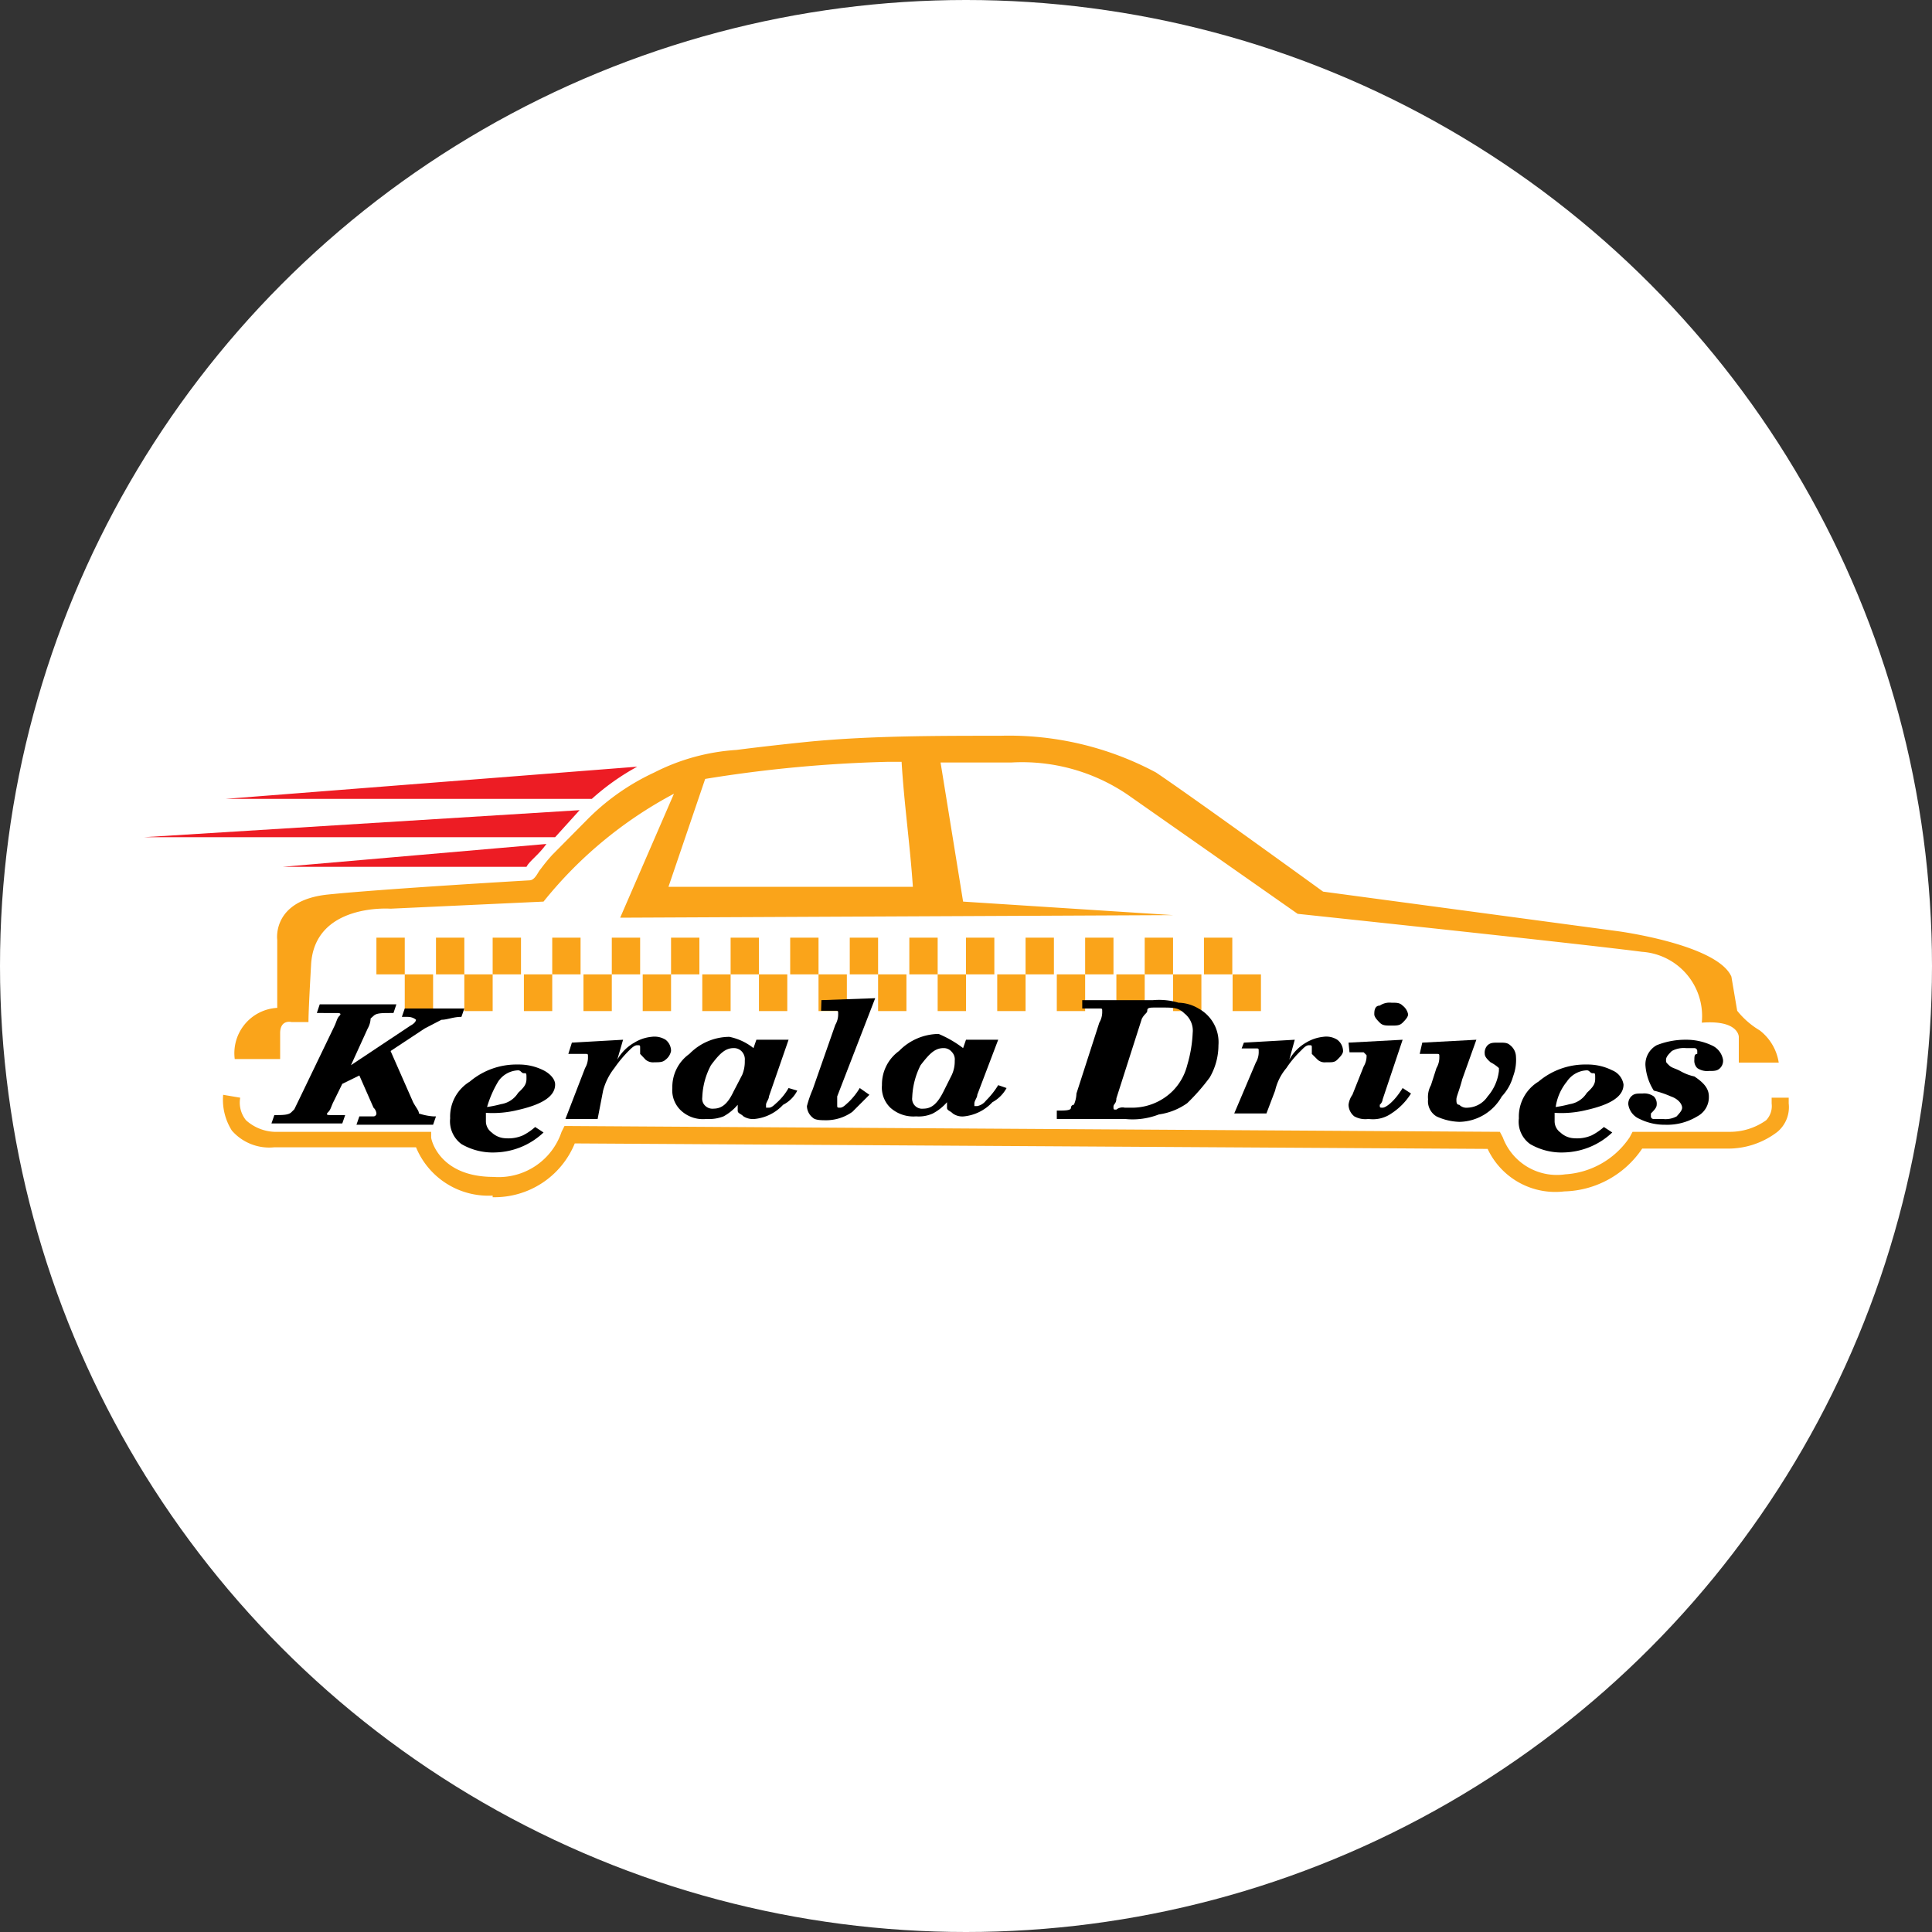 <svg id="Layer_1" data-name="Layer 1" xmlns="http://www.w3.org/2000/svg" viewBox="0 0 60 60"><rect x="0" y="0" width="60" height="60" fill="#333333" stroke="none"/><defs><style>.cls-1{fill:#fff;}.cls-2{fill:#ed1c24;}.cls-3{fill:#faa71e;}.cls-4{fill:#faa41a;}</style></defs><circle class="cls-1" cx="30" cy="30" r="30"/><path class="cls-2" d="M7,24.81H18.38a7.34,7.34,0,0,1,1.41-1Z"/><path class="cls-2" d="M18,25.16,4.47,26H17.24Z"/><path class="cls-2" d="M8.78,26.92h7.57c.09-.18.36-.35.62-.71Z"/><path class="cls-3" d="M15.3,37.13a2.43,2.43,0,0,1-2.38-1.5H8.52a1.54,1.54,0,0,1-1.32-.52A1.79,1.79,0,0,1,6.93,34l.53.09L7.2,34l.26.09a.87.87,0,0,0,.18.7,1.4,1.4,0,0,0,1,.36h4.75v.17c0,.09.27,1.23,1.94,1.23h0a2.06,2.06,0,0,0,2.11-1.4l.09-.18h.18l28.87.18.09.17a1.79,1.79,0,0,0,1.94,1.15,2.6,2.6,0,0,0,2-1.15l.09-.17h3a1.94,1.94,0,0,0,1.15-.36.64.64,0,0,0,.17-.52v-.18h.53v.18a1,1,0,0,1-.35.88,2.51,2.51,0,0,1-1.59.52H51A3,3,0,0,1,48.58,37a2.32,2.32,0,0,1-2.38-1.32l-28.35-.17a2.69,2.69,0,0,1-2.55,1.67Z"/><path class="cls-4" d="M54.65,32a2.59,2.59,0,0,1-.7-.61l-.18-1.06c-.44-1-3.52-1.41-3.52-1.41l-9.16-1.23s-4-2.9-5.19-3.7a9.69,9.69,0,0,0-4.84-1.14c-2,0-4,0-5.9.18-.79.08-1.59.17-2.29.26a6.52,6.52,0,0,0-2.55.7,7.17,7.17,0,0,0-2.12,1.5h0l-1.05,1.06a5.54,5.54,0,0,0-.36.44c-.08.08-.17.35-.35.35,0,0-4.49.26-6.25.44s-1.58,1.41-1.58,1.41v2.11a1.41,1.41,0,0,0-1.32,1.59H8.7v-.8c0-.44.35-.35.35-.35h.53c0-.09,0-.35.08-1.76.09-1.94,2.47-1.76,2.47-1.76L16.88,28a13,13,0,0,1,4.05-3.35L19.26,28.5l17.17-.08L29.91,28l-.7-4.32h2.2a5.83,5.83,0,0,1,3.61,1l5.28,3.7S49,29.3,51,29.56a2,2,0,0,1,1.85,2.2C54,31.67,54,32.2,54,32.2V33h1.24A1.56,1.56,0,0,0,54.65,32ZM20.76,27.54l1.14-3.35a41.37,41.37,0,0,1,5.64-.53H28c.08,1.32.26,2.55.35,3.88Z"/><path class="cls-4" d="M9.49,31.76Z"/><rect class="cls-4" x="11.69" y="29.12" width="0.88" height="1.14"/><rect class="cls-4" x="13.54" y="29.12" width="0.88" height="1.14"/><rect class="cls-4" x="15.3" y="29.12" width="0.88" height="1.14"/><rect class="cls-4" x="17.15" y="29.12" width="0.88" height="1.14"/><rect class="cls-4" x="19" y="29.12" width="0.88" height="1.14"/><rect class="cls-4" x="20.84" y="29.12" width="0.88" height="1.14"/><rect class="cls-4" x="22.69" y="29.12" width="0.88" height="1.14"/><rect class="cls-4" x="24.54" y="29.12" width="0.88" height="1.14"/><rect class="cls-4" x="16.27" y="30.26" width="0.88" height="1.14"/><rect class="cls-4" x="18.12" y="30.26" width="0.88" height="1.14"/><rect class="cls-4" x="19.96" y="30.26" width="0.88" height="1.14"/><rect class="cls-4" x="21.81" y="30.26" width="0.88" height="1.14"/><rect class="cls-4" x="23.57" y="30.26" width="0.88" height="1.14"/><rect class="cls-4" x="25.42" y="30.26" width="0.88" height="1.14"/><rect class="cls-4" x="26.39" y="29.12" width="0.88" height="1.14"/><rect class="cls-4" x="28.24" y="29.12" width="0.88" height="1.14"/><rect class="cls-4" x="30" y="29.12" width="0.88" height="1.14"/><rect class="cls-4" x="31.85" y="29.12" width="0.88" height="1.14"/><rect class="cls-4" x="33.7" y="29.12" width="0.88" height="1.14"/><rect class="cls-4" x="35.55" y="29.12" width="0.88" height="1.14"/><rect class="cls-4" x="37.39" y="29.12" width="0.88" height="1.14"/><rect class="cls-4" x="27.27" y="30.26" width="0.88" height="1.14"/><rect class="cls-4" x="29.12" y="30.26" width="0.88" height="1.14"/><rect class="cls-4" x="12.57" y="30.26" width="0.88" height="1.14"/><rect class="cls-4" x="14.42" y="30.26" width="0.88" height="1.14"/><rect class="cls-4" x="34.67" y="30.26" width="0.88" height="1.14"/><rect class="cls-4" x="36.43" y="30.26" width="0.88" height="1.14"/><rect class="cls-4" x="38.28" y="30.26" width="0.88" height="1.14"/><rect class="cls-4" x="30.97" y="30.26" width="0.88" height="1.14"/><rect class="cls-4" x="32.82" y="30.26" width="0.88" height="1.14"/><path d="M16.62,35l.26.17a2.26,2.26,0,0,1-1.49.62,1.93,1.93,0,0,1-1.06-.26.88.88,0,0,1-.35-.8,1.27,1.27,0,0,1,.61-1.14,2.24,2.24,0,0,1,1.5-.53,1.7,1.7,0,0,1,.79.18c.18.09.36.26.36.44,0,.35-.36.61-1.15.79a3.24,3.24,0,0,1-1,.09v.26a.43.43,0,0,0,.18.35.66.66,0,0,0,.44.18,1.12,1.12,0,0,0,.53-.09A1.79,1.79,0,0,0,16.62,35Zm-1.5-.62a3.65,3.65,0,0,0,.44-.09.76.76,0,0,0,.53-.35c.18-.17.26-.26.26-.44s0-.17-.08-.17-.09-.09-.18-.09a.78.78,0,0,0-.62.35A3.41,3.41,0,0,0,15.12,34.4Z"/><path d="M49.81,35l.26.17a2.26,2.26,0,0,1-1.49.62,1.93,1.93,0,0,1-1.06-.26.85.85,0,0,1-.35-.8,1.27,1.27,0,0,1,.61-1.14,2.24,2.24,0,0,1,1.5-.53,1.7,1.7,0,0,1,.79.18.57.57,0,0,1,.35.44c0,.35-.35.61-1.14.79a3.24,3.24,0,0,1-1,.09v.26a.43.43,0,0,0,.18.35.66.66,0,0,0,.44.18,1.12,1.12,0,0,0,.53-.09A1.79,1.79,0,0,0,49.81,35Zm-1.5-.62a3.65,3.65,0,0,0,.44-.09.76.76,0,0,0,.53-.35c.18-.17.26-.26.26-.44s0-.17-.08-.17-.09-.09-.18-.09a.78.78,0,0,0-.62.35A1.62,1.62,0,0,0,48.31,34.4Z"/><path d="M17.76,32.38l1.59-.09-.18.62a1.39,1.39,0,0,1,.53-.53,1.24,1.24,0,0,1,.53-.18.66.66,0,0,1,.44.09.44.44,0,0,1,.17.35.45.45,0,0,1-.17.27c-.09.08-.18.08-.35.08a.36.36,0,0,1-.27-.08l-.17-.18v-.18c0-.09,0-.09-.09-.09s-.18.09-.27.18-.26.27-.44.53a1.92,1.92,0,0,0-.35.7l-.17.88h-1l.61-1.58a.65.65,0,0,0,.09-.35c0-.09,0-.09-.09-.09h-.52Z"/><path d="M23.4,32.55l.09-.26h1l-.61,1.76c0,.09-.09.18-.09.26v.09h.09c.09,0,.17-.09.26-.17a1.83,1.83,0,0,0,.35-.44l.27.08a1,1,0,0,1-.44.44,1.39,1.39,0,0,1-.88.44.55.55,0,0,1-.35-.08c-.09-.09-.18-.09-.18-.18v-.18a1.55,1.55,0,0,1-.44.36,1.23,1.23,0,0,1-.53.08,1,1,0,0,1-.79-.26.86.86,0,0,1-.27-.7,1.26,1.26,0,0,1,.53-1.06,1.75,1.75,0,0,1,1.24-.53A1.76,1.76,0,0,1,23.4,32.55Zm-.62,0c-.26,0-.44.18-.7.53a2.27,2.27,0,0,0-.27,1,.3.3,0,0,0,.09.26.32.32,0,0,0,.26.09c.27,0,.45-.17.62-.53l.27-.52a1.07,1.07,0,0,0,.08-.44.36.36,0,0,0-.08-.27A.33.33,0,0,0,22.78,32.55Z"/><path d="M25.51,31.06,27.18,31,26,34.05v.26c0,.09,0,.09.09.09s.17-.09.26-.17a2.11,2.11,0,0,0,.35-.44L27,34l-.53.53a1.4,1.4,0,0,1-.79.26c-.18,0-.36,0-.44-.08a.47.47,0,0,1-.18-.36,3.58,3.58,0,0,1,.18-.52l.7-2a.65.65,0,0,0,.09-.35c0-.09,0-.09-.09-.09h-.44Z"/><path d="M29.91,32.55l.09-.26h1L30.35,34c0,.09-.09.18-.09.27v.08h.09a.45.45,0,0,0,.27-.17A2.5,2.5,0,0,0,31,33.7l.26.09a1.1,1.1,0,0,1-.44.44,1.4,1.4,0,0,1-.88.44.51.51,0,0,1-.35-.09c-.09-.09-.18-.09-.18-.18v-.17a1.54,1.54,0,0,1-.44.35,1.06,1.06,0,0,1-.52.09,1.07,1.07,0,0,1-.8-.27.87.87,0,0,1-.26-.7,1.28,1.28,0,0,1,.53-1.06,1.74,1.74,0,0,1,1.23-.53A3.41,3.41,0,0,1,29.91,32.55Zm-.61,0c-.27,0-.44.18-.71.53a2.39,2.39,0,0,0-.26,1,.31.31,0,0,0,.35.35c.26,0,.44-.17.62-.53l.26-.52a1,1,0,0,0,.09-.44.33.33,0,0,0-.09-.27A.32.32,0,0,0,29.3,32.55Z"/><path d="M34.93,34.75H32.82v-.26h0c.26,0,.44,0,.44-.09a.09.09,0,0,1,.09-.09.94.94,0,0,0,.08-.35l.71-2.2a.65.65,0,0,0,.09-.35c0-.09,0-.09-.09-.09h-.53v-.26h2.2a2.11,2.11,0,0,1,.79.08,1.26,1.26,0,0,1,.62.18,1.19,1.19,0,0,1,.62,1.14,2,2,0,0,1-.27,1,6.26,6.26,0,0,1-.7.8,2,2,0,0,1-.88.35A2.25,2.25,0,0,1,34.93,34.75Zm0-.35h.18a1.79,1.79,0,0,0,1.32-.53,1.74,1.74,0,0,0,.44-.79,4.12,4.12,0,0,0,.17-1,.68.68,0,0,0-.26-.61c-.18-.18-.35-.18-.71-.18H35.9c-.18,0-.27,0-.27.09s-.08.09-.17.26l-.79,2.47c0,.17-.09.17-.09.26s0,.09.09.09A.3.3,0,0,1,34.93,34.4Z"/><path d="M38.63,32.38l1.58-.09-.17.62a1.38,1.38,0,0,1,.52-.53,1.29,1.29,0,0,1,.53-.18.64.64,0,0,1,.44.09.45.45,0,0,1,.18.35c0,.09-.09.18-.18.27s-.17.08-.35.08a.33.33,0,0,1-.26-.08l-.18-.18v-.18c0-.09,0-.09-.09-.09s-.17.09-.26.18-.27.27-.44.53a1.65,1.65,0,0,0-.35.7l-.27.71h-1L39,33a.63.63,0,0,0,.09-.35c0-.09,0-.09-.09-.09h-.44Z"/><path d="M41.88,32.38l1.68-.09-.62,1.85a.27.27,0,0,1-.09.17c0,.09,0,.09.09.09s.35-.17.62-.61l.26.17a2,2,0,0,1-.61.62,1,1,0,0,1-.71.17.71.71,0,0,1-.44-.08.47.47,0,0,1-.18-.36A.67.67,0,0,1,42,34l.35-.88a.63.63,0,0,0,.09-.35l-.09-.09h-.44Zm1.33-.53c-.18,0-.27,0-.36-.09s-.17-.18-.17-.26,0-.27.17-.27a.54.54,0,0,1,.36-.09c.17,0,.26,0,.35.09a.45.45,0,0,1,.17.27c0,.08-.08.17-.17.26S43.38,31.85,43.21,31.85Z"/><path d="M44.17,32.38l1.68-.09-.44,1.23c-.09.35-.18.53-.18.62s0,.17.09.17a.31.31,0,0,0,.26.09.78.78,0,0,0,.62-.35,1.46,1.46,0,0,0,.35-.79v-.09a1.17,1.17,0,0,0-.26-.18c-.09-.08-.18-.17-.18-.26a.33.33,0,0,1,.09-.27c.09-.08.17-.08.35-.08s.26,0,.35.08a.47.47,0,0,1,.18.36,1.44,1.44,0,0,1-.09.61,1.5,1.5,0,0,1-.35.62,1.54,1.54,0,0,1-1.32.79,1.81,1.81,0,0,1-.71-.17.55.55,0,0,1-.26-.53.76.76,0,0,1,.09-.44l.17-.53a.65.65,0,0,0,.09-.35c0-.09,0-.09-.09-.09h-.52Z"/><path d="M52.36,32.29a1.86,1.86,0,0,1,.79.17.6.6,0,0,1,.36.45.32.32,0,0,1-.09.26c-.09.09-.18.09-.35.09a.54.54,0,0,1-.36-.09.32.32,0,0,1-.09-.26c0-.09,0-.18.09-.18v-.09a.09.09,0,0,0-.09-.09h-.26a.78.78,0,0,0-.44.09c-.09.09-.18.18-.18.27s0,.08.09.17.18.09.35.18a1.5,1.5,0,0,0,.44.17c.27.18.45.36.45.62a.67.67,0,0,1-.36.62,1.8,1.8,0,0,1-1,.26,1.74,1.74,0,0,1-.79-.18.58.58,0,0,1-.35-.44.32.32,0,0,1,.09-.26c.09-.09.17-.09.35-.09a.51.51,0,0,1,.35.09.32.32,0,0,1,.09.26c0,.09-.09.18-.18.27v.09a.08.08,0,0,0,.09.08h.27a.73.73,0,0,0,.44-.08c.08-.09.17-.18.17-.27s-.09-.26-.35-.35a3.2,3.2,0,0,0-.53-.18,1.69,1.69,0,0,1-.26-.79.68.68,0,0,1,.35-.62A2.4,2.4,0,0,1,52.36,32.29Z"/><path d="M11.42,31.94l-.52,1.14,1.85-1.23c.17-.09.17-.18.17-.18s-.09-.09-.26-.09h-.18l.09-.26h1.85l-.09.26c-.26,0-.44.09-.62.09l-.52.27-1.06.7.7,1.59c.09.17.18.26.18.35a1.83,1.83,0,0,0,.44.09h.09l-.09.26H11.07l.09-.26h.44a.09.09,0,0,0,.09-.09.28.28,0,0,0-.09-.18l-.44-1-.53.26-.26.53c-.09.17-.09.26-.18.35s0,.09.09.09h.44l-.09.26H8.43l.09-.26h0c.26,0,.44,0,.53-.09l.09-.09.17-.35,1.06-2.2c.09-.18.09-.27.17-.35s0-.09-.08-.09H9.84l.09-.27h2.38l-.09.27h-.09c-.27,0-.44,0-.53.09l-.09.08A.68.68,0,0,1,11.42,31.94Z"/></svg>